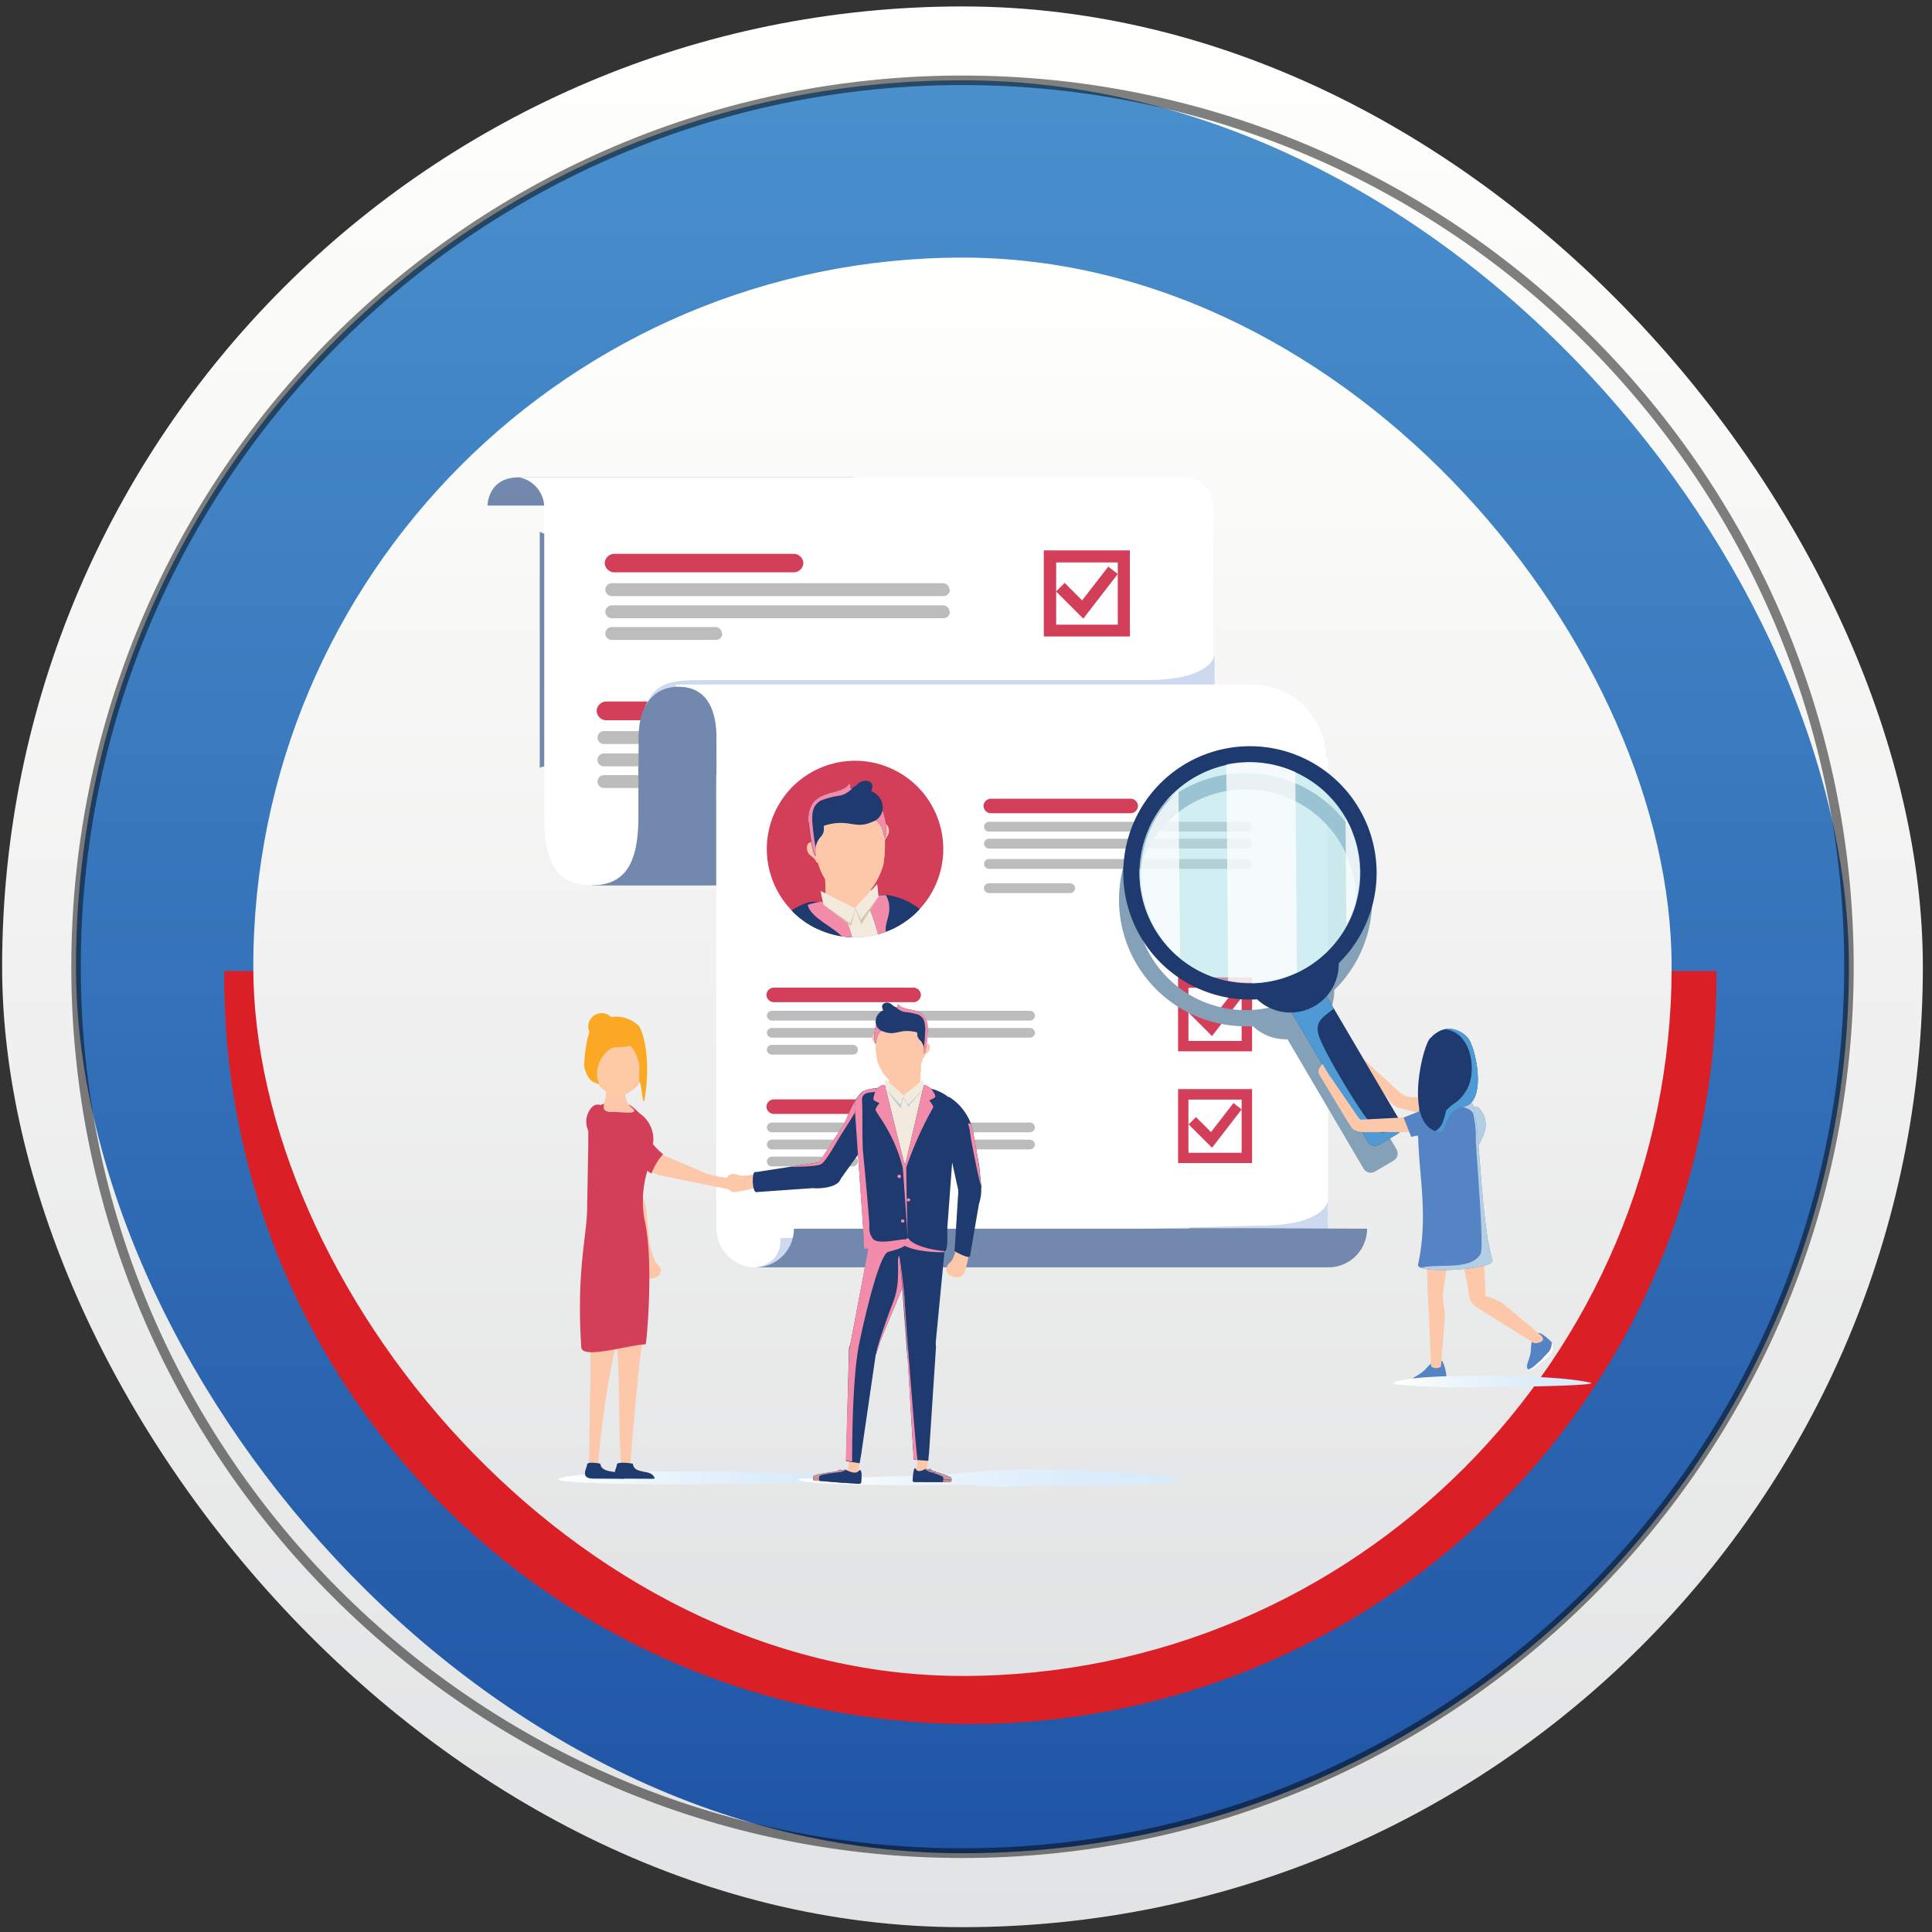 <svg xmlns="http://www.w3.org/2000/svg" xmlns:xlink="http://www.w3.org/1999/xlink" viewBox="0 0 300 300"><rect x="0" y="0" width="300" height="300" fill="#333333" stroke="none"/><defs><style>.cls-1{fill:none;}.cls-2{isolation:isolate;}.cls-3{fill:url(#linear-gradient);}.cls-4{fill:url(#linear-gradient-2);}.cls-5{fill:#db1f26;}.cls-6{opacity:0.5;}.cls-7{fill:#010101;}.cls-8{fill:url(#linear-gradient-3);}.cls-11,.cls-9{fill:#7289ad;}.cls-10,.cls-28{fill:#fff;}.cls-11,.cls-14,.cls-19,.cls-21,.cls-23,.cls-25,.cls-31,.cls-32,.cls-33,.cls-36,.cls-37,.cls-38{mix-blend-mode:multiply;}.cls-12{fill:#bcbcbc;}.cls-13{fill:#d33e59;}.cls-14{fill:#cdd9ef;}.cls-15{fill:#5484c3;}.cls-16{clip-path:url(#clip-path);}.cls-17{fill:#f2eadd;}.cls-18,.cls-19{fill:#fcc8a9;}.cls-20{fill:#1f3a6f;}.cls-21{fill:#f38cab;}.cls-22{fill:#d3c6ae;}.cls-24{fill:#84a1b7;}.cls-25,.cls-26{fill:#4f9ad4;}.cls-27{fill:#acdfe8;opacity:0.55;}.cls-28{opacity:0.77;}.cls-29{fill:#b5cee4;}.cls-30{fill:#e5a67c;}.cls-31{fill:#acc8e9;}.cls-32{fill:url(#linear-gradient-4);}.cls-33{fill:url(#linear-gradient-5);}.cls-34{fill:#fccaa4;}.cls-35{fill:#fba924;}.cls-36{fill:url(#linear-gradient-6);}.cls-37{fill:#c692a5;}.cls-38{fill:#db9680;}.cls-39{fill:#bac8e2;}</style><linearGradient id="linear-gradient" x1="-583.67" y1="1512.88" x2="-285.42" y2="1512.88" gradientTransform="translate(1662.33 584.66) rotate(90)" gradientUnits="userSpaceOnUse"><stop offset="0" stop-color="#fffffd"/><stop offset="1" stop-color="#e2e3e4"/></linearGradient><linearGradient id="linear-gradient-2" x1="-572.19" y1="1512.88" x2="-296.89" y2="1512.88" gradientTransform="translate(1662.33 584.66) rotate(90)" gradientUnits="userSpaceOnUse"><stop offset="0" stop-color="#4a90cd"/><stop offset="1" stop-color="#2055a6"/></linearGradient><linearGradient id="linear-gradient-3" x1="-544.67" y1="1512.88" x2="-324.43" y2="1512.88" gradientTransform="translate(1662.34 584.67) rotate(90)" xlink:href="#linear-gradient"/><clipPath id="clip-path"><circle class="cls-1" cx="132.78" cy="131.84" r="13.7" transform="translate(-19.61 23.26) rotate(-9.32)"/></clipPath><linearGradient id="linear-gradient-4" x1="216.43" y1="214.52" x2="247.08" y2="214.52" gradientUnits="userSpaceOnUse"><stop offset="0" stop-color="#fff"/><stop offset="0.35" stop-color="#eaf4fc"/><stop offset="0.7" stop-color="#dcedfa"/><stop offset="1" stop-color="#d7ebf9"/></linearGradient><linearGradient id="linear-gradient-5" x1="86.73" y1="229.44" x2="132.42" y2="229.44" xlink:href="#linear-gradient-4"/><linearGradient id="linear-gradient-6" x1="123.99" y1="229.53" x2="183.02" y2="229.53" xlink:href="#linear-gradient-4"/></defs><g class="cls-2"><g id="_01_HR" data-name="01_HR"><g id="Layer_5" data-name="Layer 5"><rect class="cls-3" x="0.33" y="1" width="298.25" height="298.25" rx="149.12"/><rect class="cls-4" x="11.8" y="12.47" width="275.3" height="275.3" rx="137.65"/><path class="cls-5" d="M34.83,150.78a115.85,115.85,0,1,0,231.69,0H34.83Z"/><g class="cls-6"><path class="cls-7" d="M149.46,288.51c-76.31,0-138.39-62.08-138.39-138.39S73.15,11.73,149.46,11.73,287.84,73.82,287.84,150.12,225.76,288.51,149.46,288.51Zm0-275.3C74,13.21,12.54,74.63,12.54,150.12S74,287,149.46,287s136.91-61.42,136.91-136.92S225,13.21,149.46,13.21Z"/></g><rect class="cls-8" x="39.33" y="40" width="220.24" height="220.24" rx="110.12"/></g><g id="Layer_30" data-name="Layer 30"><polygon class="cls-9" points="136.72 137.5 91.83 137.5 100.53 106.4 136.72 106.4 136.72 137.5"/><rect class="cls-10" x="111.22" y="117.69" width="94.99" height="73.41"/><path class="cls-9" d="M132.55,78.5H75.7s0-4.38,4.87-4.38h52Z"/><path class="cls-11" d="M83.81,82.57v36.64a7.35,7.35,0,0,1,2.22-.43V83.24A7.53,7.53,0,0,1,83.81,82.57Z"/><path class="cls-10" d="M188.42,78.83a4.77,4.77,0,0,0-5.64-4.71H80.57a4.78,4.78,0,0,1,3.94,4.71h0v24.32h0v22.21c0,.25,0,.49,0,.75s0,.49,0,.74v0h0c0,7.45,2.18,10.62,7.3,10.62s7.32-3.17,7.32-10.65h0v-9.16l89.23-1,0-13.56h0Z"/><path class="cls-12" d="M130.67,114.53a1,1,0,0,1-1,1H93.78a1,1,0,0,1-1-1h0a1,1,0,0,1,1-1h35.84a1,1,0,0,1,1,1Z"/><path class="cls-12" d="M130.67,118a1,1,0,0,1-1,1H93.78a1,1,0,0,1-1-1h0a1,1,0,0,1,1-1h35.84a1,1,0,0,1,1,1Z"/><path class="cls-12" d="M99.12,120.36H93.78a1,1,0,1,0,0,2h5.34Z"/><path class="cls-13" d="M116.13,110.39a1.51,1.51,0,0,1-1.56,1.45H94.21a1.51,1.51,0,0,1-1.56-1.45h0a1.51,1.51,0,0,1,1.56-1.46h20.36a1.51,1.51,0,0,1,1.56,1.46Z"/><path class="cls-14" d="M109.84,105.6c-6.33,0-8.83.11-10.52,6.81L113.41,114v3.87l75.19-.76V101.7s-.35,3.9-10.51,3.9Z"/><path class="cls-15" d="M130.33,121.54V108.17H143.7v13.37Zm11.49-1.88v-9.61h-9.61v9.61Z"/><path class="cls-15" d="M143.17,121H130.85V108.7h12.32Zm-11.49-.83h10.66V109.53H131.68Z"/><path class="cls-10" d="M167.93,117.69c0,6.3,20.6,11.4,26.89,11.4a11.4,11.4,0,0,0,0-22.79C188.53,106.3,167.93,111.4,167.93,117.69Z"/><path class="cls-10" d="M111.22,124.21h68.1l15.5-17.91h-90l2.94,3.18a12.18,12.18,0,0,1,3.5,8.21Z"/><path class="cls-9" d="M99.16,114.49c0,4.32,0,6,0,6,2.92,0,10.75,2.12,12.09-.24,0,0,0-4.38,0-5.78,0-4.32-1.55-7.83-5.87-7.83S99.16,110.17,99.16,114.49Z"/><path class="cls-13" d="M182.93,163.25V151.76h11.49v11.49Zm9.87-1.61v-8.26h-8.26v8.26Z"/><path class="cls-13" d="M194,162.8H183.38V152.21H194Zm-9.88-.71h9.16v-9.16h-9.16Z"/><polygon class="cls-13" points="184.57 157.25 185.71 156.11 188.04 158.44 191.53 153.93 192.8 154.92 188.2 160.88 184.57 157.25"/><polygon class="cls-13" points="188.15 160.2 185.2 157.25 185.71 156.74 188.09 159.12 191.61 154.56 192.17 155 188.15 160.2"/><path class="cls-13" d="M143,154.49a1.17,1.17,0,0,1-1.21,1.13H120.22a1.17,1.17,0,0,1-1.21-1.13h0a1.17,1.17,0,0,1,1.21-1.13h21.57a1.17,1.17,0,0,1,1.21,1.13Z"/><path class="cls-12" d="M160.71,157.72a.79.79,0,0,1-.82.75h-40a.78.78,0,0,1-.81-.75h0a.78.78,0,0,1,.81-.76h40a.79.79,0,0,1,.82.76Z"/><path class="cls-12" d="M160.71,160.38a.79.79,0,0,1-.82.75h-40a.78.78,0,0,1-.81-.75h0a.78.78,0,0,1,.81-.76h40a.79.79,0,0,1,.82.76Z"/><path class="cls-12" d="M133.22,163a.79.79,0,0,1-.82.76H119.89a.78.78,0,0,1-.81-.76h0a.78.78,0,0,1,.81-.76H132.4a.79.79,0,0,1,.82.76Z"/><path class="cls-13" d="M176.71,125.15a1.17,1.17,0,0,1-1.21,1.13H153.93a1.17,1.17,0,0,1-1.21-1.13h0a1.17,1.17,0,0,1,1.21-1.13H175.5a1.17,1.17,0,0,1,1.21,1.13Z"/><path class="cls-12" d="M194.42,128.37a.79.79,0,0,1-.81.76h-40a.78.78,0,0,1-.81-.76h0a.78.78,0,0,1,.81-.76h40a.79.79,0,0,1,.81.76Z"/><path class="cls-12" d="M194.42,131a.79.79,0,0,1-.81.76h-40a.78.78,0,0,1-.81-.76h0a.78.78,0,0,1,.81-.76h40a.79.79,0,0,1,.81.76Z"/><path class="cls-12" d="M194.42,134.15a.79.79,0,0,1-.81.76h-40a.78.78,0,0,1-.81-.76h0a.78.78,0,0,1,.81-.76h40a.79.79,0,0,1,.81.76Z"/><path class="cls-12" d="M166.93,137.92a.78.78,0,0,1-.81.76H153.6a.78.78,0,0,1-.81-.76h0a.78.78,0,0,1,.81-.76h12.52a.78.78,0,0,1,.81.76Z"/><path class="cls-13" d="M182.93,180.6V169.11h11.49V180.6ZM192.8,179v-8.26h-8.26V179Z"/><path class="cls-13" d="M194,180.15H183.38V169.56H194Zm-9.88-.71h9.16v-9.16h-9.16Z"/><polygon class="cls-13" points="184.57 174.6 185.71 173.46 188.04 175.79 191.53 171.28 192.8 172.27 188.2 178.22 184.57 174.6"/><polygon class="cls-13" points="188.15 177.55 185.2 174.6 185.71 174.09 188.09 176.47 191.61 171.91 192.17 172.35 188.15 177.55"/><path class="cls-13" d="M143,171.84a1.17,1.17,0,0,1-1.21,1.13H120.22a1.17,1.17,0,0,1-1.21-1.13h0a1.17,1.17,0,0,1,1.21-1.13h21.57a1.17,1.17,0,0,1,1.21,1.13Z"/><path class="cls-12" d="M160.71,175.07a.79.79,0,0,1-.82.75h-40a.78.78,0,0,1-.81-.75h0a.78.78,0,0,1,.81-.76h40a.79.79,0,0,1,.82.76Z"/><path class="cls-12" d="M160.71,177.73a.79.79,0,0,1-.82.75h-40a.78.78,0,0,1-.81-.75h0a.78.78,0,0,1,.81-.76h40a.79.79,0,0,1,.82.76Z"/><path class="cls-12" d="M133.22,180.36a.79.79,0,0,1-.82.76H119.89a.78.78,0,0,1-.81-.76h0a.78.78,0,0,1,.81-.76H132.4a.79.79,0,0,1,.82.76Z"/><path class="cls-13" d="M162.08,98.83V85.46h13.37V98.83ZM173.57,97V87.34H164V97Z"/><path class="cls-13" d="M174.93,98.3H162.61V86h12.32Zm-11.49-.83H174.1V86.81H163.44Z"/><polygon class="cls-13" points="163.99 91.84 165.32 90.51 168.03 93.23 172.09 87.99 173.57 89.13 168.21 96.06 163.99 91.84"/><polygon class="cls-13" points="168.16 95.27 164.73 91.84 165.32 91.25 168.08 94.02 172.18 88.72 172.84 89.23 168.16 95.27"/><path class="cls-13" d="M124.75,87.42a1.51,1.51,0,0,1-1.56,1.45H95.46a1.51,1.51,0,0,1-1.56-1.45h0A1.51,1.51,0,0,1,95.46,86h27.73a1.51,1.51,0,0,1,1.56,1.45Z"/><path class="cls-12" d="M147.5,91.56a1,1,0,0,1-1,1H95a1,1,0,0,1-1-1h0a1,1,0,0,1,1-1h51.43a1,1,0,0,1,1,1Z"/><path class="cls-12" d="M147.5,95a1,1,0,0,1-1,1H95a1,1,0,0,1-1-1h0a1,1,0,0,1,1-1h51.43a1,1,0,0,1,1,1Z"/><path class="cls-12" d="M112.17,98.37a1,1,0,0,1-1,1H95a1,1,0,0,1-1-1h0a1,1,0,0,1,1-1h16.09a1,1,0,0,1,1,1Z"/><path class="cls-10" d="M123.27,190.79h0a6,6,0,1,0-6,6A6,6,0,0,0,123.27,190.79Z"/><path class="cls-14" d="M206.21,194.67v-8.26s-.35,3.9-10.51,3.9l-74.53,1.95s.57,3.87-3.94,4.57Z"/><path class="cls-9" d="M196.75,190.72H184.68s0,0,0,.07h-61.4a6,6,0,0,1-6,6h89a6,6,0,0,0,6-6S196.75,190.74,196.75,190.72Z"/><circle class="cls-13" cx="132.78" cy="131.84" r="13.7" transform="translate(-40.52 202.42) rotate(-66.96)"/><g class="cls-16"><polygon class="cls-17" points="134.06 157.25 141.41 157.25 138.35 149.24 137.52 138.95 128.25 139.52 128.69 149.66 134.06 157.25"/><path class="cls-18" d="M128.19,139.71c.11,1.2,1.63,1.71,3.62,1.52l.16.33c2-.18,3.51-1.3,3.41-2.5L134.3,130c-.1-1.2-1.47-2.06-3.46-1.88h0c-2,.18-2.86,1.25-2.76,2.46Z"/><path class="cls-19" d="M134.89,136.22l-6.76-.86,0,1.82a16.45,16.45,0,0,0,4.72,2.43c.71.07,2.33-.94,2.32-1.34Z"/><path class="cls-18" d="M136,128.38l.75-.39c.63-.31,1.16,0,1.27.76.18,1.25-.86,1.39-.78,2.37l-1.61-.14Z"/><path class="cls-18" d="M127.14,130.92l-.83-.16c-.69-.12-1.11.36-1,1.09.18,1.25,1.16,1,1.48,2.12l1.44-.66Z"/><path class="cls-18" d="M137.17,134.24c-.47,1.76-1.82,4.29-3,4.61-1.35.35-5.52-1.42-6.2-2.57-1.89-3.17-3.46-11.91,3-12.51,1.72-.16,4.62-1.3,5.72,1.83A20.73,20.73,0,0,1,137.17,134.24Z"/><path class="cls-19" d="M137.17,134.24a20.73,20.73,0,0,0-.48-8.64c-1.1-3.13-4-2-5.72-1.83a5.67,5.67,0,0,0-2.86,1l.19.1a12.36,12.36,0,0,1,2.95,2.73c.07.08.29-.27.33-.18a7.24,7.24,0,0,0,2,.75c.6,0,2.85-.74,3.15.23a10.18,10.18,0,0,1,.33,5.34c-.94,3.92-2.87,5.13-2.87,5.13C135.35,138.53,136.7,136,137.17,134.24Z"/><path class="cls-20" d="M131.8,121.8c.45-.58-.15,2.49,1.14,1.5.58-.44,2-.12,2.87,1.24l-5.94,1.84c-.38,0-.76,0-1.14.08a2,2,0,0,0-1.69,1.86c-.51-.24-1-.47-1.54-.75C125.47,122.19,130.29,123.8,131.8,121.8Z"/><path class="cls-20" d="M135.41,121.78c.24.67-.3,1.6-1.21,2.09a2.48,2.48,0,0,1-2.81-1c-.24-.66.85-.13,1.74-1.08C133.87,121,135.16,121.12,135.41,121.78Z"/><path class="cls-20" d="M135.5,127.34c1.46-.17,1.84,2.79,1.84,2.79.4-.08.38-2.29-.19-4C136.79,125,134.44,127.46,135.5,127.34Z"/><path class="cls-21" d="M135.5,127.34c1.46-.17,1.84,2.79,1.84,2.79.4-.08.38-2.29-.19-4C136.79,125,134.44,127.46,135.5,127.34Z"/><path class="cls-20" d="M137,124.81a2.32,2.32,0,0,1-1.55,2.8c-2.77,1.27-3.54-.6-7.42.58-.33.1.31.9-.71,1.89a3.34,3.34,0,0,0-.62,2.85c-.57,0-1-4.16-1.1-4.59-.47-2.1,1.7-4.59,4.85-5.57S136.57,122.71,137,124.81Z"/><path class="cls-21" d="M126.67,131.72a43.19,43.19,0,0,1-.55-4.29c0-1.36.07-2.31,1.29-3.1a12.73,12.73,0,0,1,3.07-.8,3.57,3.57,0,0,0,1.92-1.21,3.68,3.68,0,0,1-.37.11c0-.47,0-.87-.23-.63-1.51,2-6.33.39-6.3,5.77l.08,0a2.55,2.55,0,0,0,.06.73c.09.43.53,4.63,1.1,4.59A9.48,9.48,0,0,1,126.67,131.72Z"/><path class="cls-17" d="M134.87,157.25l-7-13a8.88,8.88,0,0,1,.82-4.06c-6.31,1.7-4.94,3.56-5.73,6.43l2.32,10.6Z"/><path class="cls-22" d="M128.32,141.1a8,8,0,0,0-.49,3.18l.68,1.26Z"/><path class="cls-22" d="M139.11,140.06l3.07,2.08A7.22,7.22,0,0,0,139.11,140.06Z"/><path class="cls-22" d="M139.11,140.06c-.94-.64-1.62-1.11-1.59-1.11h-.09l-3,.18c.16.13.33.27.51.4A8.34,8.34,0,0,1,139.11,140.06Z"/><path class="cls-22" d="M134.6,152.51a.42.42,0,1,0,.4-.4A.4.4,0,0,0,134.6,152.51Z"/><path class="cls-22" d="M133.3,146.58a.42.42,0,0,0,.83,0,.42.42,0,0,0-.83,0Z"/><polygon class="cls-22" points="141.63 150.2 139.94 152.47 137.58 150.92 136.96 147.37 141 146.66 141.63 150.2"/><polygon class="cls-17" points="141.41 150.16 139.89 152.2 137.77 150.8 137.21 147.6 140.84 146.96 141.41 150.16"/><path class="cls-20" d="M144.35,144.09l-.18-.84a4.08,4.08,0,0,0-1.25-2,10.48,10.48,0,0,0-5.49-2.32c-1.78.12-2.47,0-2.41,1l.06,1.29c1.61,3.84,2.7,10,3.42,16h5.84c-.13-3.09-.24-5.28-.24-5.28C144,148.7,144.62,146.12,144.35,144.09Z"/><path class="cls-21" d="M135.08,141.27c1.61,3.84,2.7,10,3.42,16h1.84c.07-1.15.11-2.5.07-4.38-.08-4.31-.87-4.39-2.75-8-.69-1.32,1.36-3.31-.1-5.9l-.13,0c-1.78.12-2.47,0-2.41,1Z"/><polygon class="cls-22" points="136.4 139.24 133.75 143.53 132.81 141.07 136.25 137.64 136.4 139.24"/><polygon class="cls-17" points="136.4 139.24 133.68 142.82 132.8 140.94 136.21 137.26 136.4 139.24"/><path class="cls-20" d="M133.86,157.25a52.55,52.55,0,0,0-.56-6.76c-1.26-7.4-2.09-8.9-4.88-10.44.71-.1-3.63-.56-7.91,3.52-.18,3.28,2,10,3.28,13.68Z"/><path class="cls-20" d="M127.07,140.14c-2.35-1.07-8.47,4.47-8.47,4.47v6.72c1.72,3.11,3.27-.47,3.8,1.73,1.42.49-.86-7.56.39-6.76,2.58,1.66,1.25-1.14,3.34,1.12C126,145.68,128.18,141.65,127.07,140.14Z"/><path class="cls-21" d="M131,145.76c.84,1.2-.58,2.93.09,6.68.15.82.63,2.4,1.16,4.81h1.62a52.55,52.55,0,0,0-.56-6.76c-1.26-7.4-2.09-8.9-4.88-10.44.42-.06-.93-.24-3,.46C125.85,142.59,129.85,144.1,131,145.76Z"/><polygon class="cls-22" points="127.9 140.51 132.15 143.8 132.78 141.21 127.49 138.74 127.9 140.51"/><polygon class="cls-17" points="127.9 140.51 132.06 143.39 132.82 141.08 127.41 138.33 127.9 140.51"/></g><path class="cls-15" d="M224.6,213.9c0,.93-1.26,1.3-2.25,1.26s-3.3.21-3.29-.5c0-.93,1.28-.82,2.58-2.38.45-.53,1.69-1.45,2.36-.86A6.26,6.26,0,0,1,224.6,213.9Z"/><path class="cls-10" d="M220.34,214.84l.57,0a5.54,5.54,0,0,0,1,0c.46-.09,1.1-.12,1.56-.21s.76-.46,1.12-.81c0,.06,0,.12,0,.15,0,.93-1.26,1.3-2.25,1.26s-3.3.21-3.29-.5v0A2.75,2.75,0,0,0,220.34,214.84Z"/><g class="cls-23"><path class="cls-24" d="M216.84,178.44l-11.53-19.61.07-.09a7.41,7.41,0,0,0,1.8-5,19.66,19.66,0,1,0-13.85,5.62c.42,0,.83,0,1.24,0l.24.22a7.44,7.44,0,0,0,5.11,1.8l11.81,20.08a1.3,1.3,0,0,0,1.77.46l2.89-1.7A1.29,1.29,0,0,0,216.84,178.44Zm-40.55-38.81a17.14,17.14,0,1,1,17.06,17.22A17.14,17.14,0,0,1,176.29,139.63Z"/></g><path class="cls-18" d="M217.13,172s6.2,1.71,8.35,1.66a1.81,1.81,0,0,0,2-1.72c.11-.81-.56-1-1.57-1.2l-7-.39-.64-.13a5.5,5.5,0,0,1-.76-.44l-4.76-4.37c-.66-.81-2.31-1.95-2.35-1.74a12.64,12.64,0,0,0,1.31,2.05l4.29,5.51A2.89,2.89,0,0,0,217.13,172Z"/><path class="cls-20" d="M217.51,174.27l-13.59-23.1a3.3,3.3,0,0,1-.22.3,4.71,4.71,0,0,1-3.12,1.74,4.92,4.92,0,0,1-1.89.78l13.7,23.29a1.3,1.3,0,0,0,1.77.46l2.89-1.7A1.31,1.31,0,0,0,217.51,174.27Z"/><path class="cls-25" d="M211.83,173.14c-2-2.78-6.4-10.17-7.06-12.39s.73-2.8,2.34-4.14l-3.19-5.44a3.3,3.3,0,0,1-.22.3,4.71,4.71,0,0,1-3.12,1.74,4.92,4.92,0,0,1-1.89.78l13.7,23.29a1.3,1.3,0,0,0,1.77.46l2.89-1.7a1.27,1.27,0,0,0,.58-.77C213.71,176.29,214,176.19,211.83,173.14Z"/><path class="cls-26" d="M207.42,147.24a5.5,5.5,0,0,1-2.07,2.93c-3.42,2.39-7.24,4.17-11.43,3.39a7.34,7.34,0,0,0,1.52,1.79,7.5,7.5,0,0,0,12-8.11Z"/><path class="cls-20" d="M207.45,147.29a5.46,5.46,0,0,1-2.07,2.93c-3.42,2.39-7.24,4.17-11.43,3.4a7.73,7.73,0,0,0,1.52,1.78,7.5,7.5,0,0,0,12-8.11Z"/><path class="cls-20" d="M213.76,135.64A19.67,19.67,0,1,0,194,155.21,19.67,19.67,0,0,0,213.76,135.64ZM194,152.69a17.14,17.14,0,1,1,17.22-17.06A17.15,17.15,0,0,1,194,152.69Z"/><circle class="cls-27" cx="194.09" cy="135.55" r="17.14" transform="translate(-26.22 48.89) rotate(-13.46)"/><path class="cls-28" d="M209.07,143.65a17.14,17.14,0,0,0-.14-16.62Q209,135.34,209.07,143.65Z"/><path class="cls-28" d="M201.13,119.88a17.16,17.16,0,0,0-10.72-1.16c.13,11.18.2,22.37.28,33.56a17.22,17.22,0,0,0,10.68-1.34C201.34,140.59,201.22,130.24,201.13,119.88Z"/><path class="cls-28" d="M183,122.81q-.47.41-.9.84a17.15,17.15,0,0,0,.16,24.24c.31.3.63.58,1,.86Q183.11,135.77,183,122.81Z"/><path class="cls-15" d="M225.11,176.64l2.23-3c.65-.89,1.4-2.24,2.22-1.67a3.71,3.71,0,0,1,.92,3.91,9.78,9.78,0,0,1-1,2.13A35.55,35.55,0,0,1,225.11,176.64Z"/><g class="cls-23"><path class="cls-29" d="M225.11,176.64l2.23-3c.65-.89,1.4-2.24,2.22-1.67a3.71,3.71,0,0,1,.92,3.91,9.78,9.78,0,0,1-1,2.13A35.55,35.55,0,0,1,225.11,176.64Z"/></g><path class="cls-18" d="M211.57,173.85c-.93,0-1.75.31-1.6.94l-.23,0c.15.63,1.06,1,2,1h7.18c.93,0,1.57-.51,1.42-1.14h0a2,2,0,0,0-1.95-1.15Z"/><path class="cls-15" d="M221.4,173.27l.86,1.44c1.78,1,.22,1.67.17,1.65-.72-.35-3.24.12-3.3.17l-1.19-3,2.34-.92,1.33-.79C222.22,171.56,220.88,172.5,221.4,173.27Z"/><path class="cls-18" d="M210.43,174.42a1.45,1.45,0,0,1,1-.24,9.43,9.43,0,0,0-.61-.81l-3.77-5.5a20.4,20.4,0,0,1-1.65-2.64s-1,.79-.55,1.63l4.34,7.19a9.74,9.74,0,0,0,.69,1A1.67,1.67,0,0,1,210.43,174.42Z"/><path class="cls-18" d="M224.05,200.93c0,1-.3,1.87-1.05,1.85l.17-.05c-.75,0-1.37-.87-1.4-1.92a136.54,136.54,0,0,1-.06-14.61l5.29.14c.75,0-1.46,2.81-1.43,3.85Z"/><path class="cls-15" d="M241.05,208.52c.59.72-.14,1.8-.92,2.41s-2.41,2.26-2.86,1.71c-.58-.71.47-1.44.47-3.48,0-.69.37-2.19,1.27-2.17C239.49,207,240.85,208.27,241.05,208.52Z"/><path class="cls-10" d="M238.37,212l.43-.39a4.78,4.78,0,0,0,.74-.68c.3-.36.77-.79,1.06-1.16a2.19,2.19,0,0,0,.34-1.34l.11.12c.59.72-.14,1.8-.92,2.41s-2.41,2.26-2.86,1.71v0A2.67,2.67,0,0,0,238.37,212Z"/><path class="cls-18" d="M222.51,212.33a1.87,1.87,0,0,0,.46.09,1,1,0,0,0,.79-.26l.63-8-.41-3c.06-1,.25-2-.49-2.17l-.34-.06c-.75-.12-1.39.63-1.44,1.67l.78,10.77A3.21,3.21,0,0,0,222.51,212.33Z"/><path class="cls-18" d="M228.05,200.45c.08,1,.24,1.89,1,1.84l.33,0a1.64,1.64,0,0,0,1.27-1.92l-.56-10.78c-.08-1-.1-4.29-.85-4.25l-2.69,1.08c-.74,0-3.16,3.92-.38,4Z"/><path class="cls-18" d="M238.25,208.52a2.5,2.5,0,0,0,.82-.1c.23-.08.63-.3.5-.62a2.42,2.42,0,0,0-.18-.36l-6.26-5.24a36.93,36.93,0,0,0-4.56-1.7l-.23.25c-.51.55.06,1.46.87,2.11l9,5.63Z"/><path class="cls-19" d="M239.44,207.54c-.84,1.92-10.27-5.45-10.41-6-.61-2.61-1.07-4.23,1.45-4.26l-.4-7.66c-.08-1-.1-4.29-.85-4.25l-2.69,1.08c-.74,0-3.16,3.92-.38,4l1.89,10.07c0,.28,0,.55.1.8a2.46,2.46,0,0,0,1.06,1.61l9,5.63,0,0a2.5,2.5,0,0,0,.82-.1c.23-.08.63-.3.5-.62A2.1,2.1,0,0,0,239.44,207.54Z"/><g class="cls-23"><path class="cls-18" d="M222.27,212.23a1.74,1.74,0,0,0,.7.19.48.48,0,0,0,.12,0,.84.84,0,0,0-.05-.52c-.43-1.09-.6-5.62-.64-12,0-1.66.33-2.47,1.83-2.54,2.2-.11,5-9.67,5.71-10.08-.1-1.13-.27-2-.71-2l-2.52,1-5-.13c-.26,8.65-.06,12.86,0,14.16a2.4,2.4,0,0,0,0,.28l.49,10.8A2,2,0,0,0,222.27,212.23Z"/></g><path class="cls-15" d="M220.19,196.39c-.32,1.51,12,.74,11.55-.7-1.82-6.32-1.9-19.73-2.91-23.89-.19-.78-1.35-1-2.65-1.57a4.72,4.72,0,0,0-2.94.1c-1.7.57-2.75.49-2.9,2C219.58,180.12,222.16,187.28,220.19,196.39Z"/><g class="cls-23"><path class="cls-29" d="M231.74,195.69c-1.82-6.32-1.9-19.73-2.91-23.89-.19-.78-1.35-1-2.65-1.57a3.88,3.88,0,0,0-2.11-.1v.31c1,.09,1.21,1.19,2.42,1.31.35,0,1.94.41,2.26,1.14a16.31,16.31,0,0,1,.41,4.21c.43,6.76,1.25,16.77.74,17.62-1.56,2.61-6.38,1.41-9.25,2.14C222.83,197.69,232.11,196.94,231.74,195.69Z"/></g><path class="cls-18" d="M226.21,171.21c0,.49-.54.93-1.3,1h0c-.75.07-1.4-.28-1.44-.77l-.31-3.67c0-.49.54-.93,1.29-1h0c.76-.06,1.41.29,1.45.78Z"/><path class="cls-30" d="M226.13,170.38l-.23-2.84c0-.49-.69-.84-1.45-.78s-1.34.51-1.29,1l.32,3.82A2.64,2.64,0,0,0,226.13,170.38Z"/><path class="cls-20" d="M223.19,175.72c-5.37-1.2-2.14-14.09-1-14.6.59-.66,2.8-2.66,5.59-.12,1.35,1.24,3.24,10.08-.44,10.81C223.92,172.48,225.08,176.14,223.19,175.72Z"/><g class="cls-23"><path class="cls-26" d="M227.8,161a3.76,3.76,0,0,0-3.54-1.16c3,.14,4.59,3.59,4.22,7a6.18,6.18,0,0,1-2.51,4.41,6.76,6.76,0,0,0-1.43,1.21,8.15,8.15,0,0,1-.45,1.61,2.61,2.61,0,0,1-1.23,1.58l.33.1c1.89.42.73-3.24,4.17-3.91C231,171.08,229.15,162.24,227.8,161Z"/></g><path class="cls-31" d="M75.2,78.33a5.55,5.55,0,0,0-.72,0C73.59,78.28,73.94,78.3,75.2,78.33Z"/><path class="cls-32" d="M217.08,215a122,122,0,0,0,13.51.4c6.6-.07,18.71-.27,16.13-.76-3.06-.6-7.73-1-18.06-1S214.84,214.71,217.08,215Z"/><path class="cls-33" d="M87.7,230c3.71.35,10.94.55,20.15.47,9.82-.08,27.88-.32,24-.9-4.57-.68-11.53-1.1-26.92-1.1S84.36,229.66,87.7,230Z"/><path class="cls-18" d="M92.84,227.9s-1.38,1.1-1.38.44c.05-6,.32-14.9.22-19.15,0-1.15-.32-18.64,3.35-19.1,3.34-.43,2,0,2.92,2,.78,1.68-1.86,16.13-2.47,17.53-.2.47-.61,2.87-.71,3.37A140.24,140.24,0,0,0,92.84,227.9Z"/><path class="cls-18" d="M97.81,227.88s-1.28.4-1.34-.25c-.48-6-.19-14.27-.66-18.5-.13-1.14-4.36-18.39-.75-19.17,3.29-.72,3.69-.36,4.79,1.57.93,1.6.26,16.16-.22,17.61-.16.49-.36,2.92-.42,3.43C98.45,219.74,97.81,227.88,97.81,227.88Z"/><path class="cls-19" d="M91.6,219l.65-.65c.6-.56,1.22-1.1,1.85-1.62.2-1.21.42-2.48.67-3.76.1-.5.51-2.9.71-3.37.61-1.4,3.25-15.85,2.47-17.53-.94-2,.42-2.41-2.92-2-3.67.46-3.38,17.95-3.35,19.1C91.74,211.65,91.67,215.24,91.6,219Z"/><path class="cls-19" d="M96.07,213.61l.28-.2c1-.7,2-1.38,3-2.1a17.83,17.83,0,0,1,.3-2.17c.48-1.45,1.15-16,.22-17.61-1.1-1.93-1.5-2.29-4.79-1.57-3.61.78.62,18,.75,19.17S96,211.91,96.07,213.61Z"/><path class="cls-18" d="M100.92,193.67c.07.27.08,2.14.08,2.14-1,.06-1.11-.29-1.11-.29l-2.64-8c-.28-1.25.34-2.31,1.39-2.37h0c1.06-.06,1.41,1.15,1.7,2.4Z"/><path class="cls-18" d="M102,196.2c1.9,1.71-1,3.09-2,1.84-.38-.46-.84-4.74-.84-4.74l1.71-.18S101.41,195.66,102,196.2Z"/><path class="cls-13" d="M100.07,189.34a16.35,16.35,0,0,1,.37-7.25c.6-2.83,1-4.78,1-4.78a4.87,4.87,0,0,0-2-4.34c-.83-.68-1.66-1.88-3.48-1.88-4.86,0-4.61,3.17-4.61,6.56,0,0-.15,8.09-.18,10.1-.06,4.29-1.68,9.58-.91,21.45.12,1.93,7.21-.34,10-.46C100.38,208.72,101.6,195.83,100.07,189.34Z"/><path class="cls-18" d="M111.76,184.41c.29.1-.59-.31-.59-.31.09-1.14,0-1.26,0-1.26l-8.78-3.73c-1.34-.44-2.49.11-2.59,1.25h0c-.1,1.14,1.18,1.65,2.52,2.1Z"/><path class="cls-13" d="M91.63,172.29a3.25,3.25,0,0,0,.43,4.25l9.11,5.69a9.12,9.12,0,0,1,1.8-3,10.45,10.45,0,0,1-1.6-1.59l-6.46-5C93.75,171.67,92.55,170.87,91.63,172.29Z"/><path class="cls-20" d="M91.16,227.42c0,.54-1.21,2.18,1,2.18,5.45,0,5,.17,4.74-.32-.66-1.17-3.46-.28-3.69-2C93.22,227.26,91.16,226.87,91.16,227.42Z"/><path class="cls-20" d="M95.79,227.42c0,.54-1.21,2.18,1,2.18,5.46,0,5,.17,4.74-.32-.66-1.17-3-.28-3.28-2C98.25,227.26,95.79,226.87,95.79,227.42Z"/><path class="cls-18" d="M93.88,171.14c-.28.9-.22,1.53,1.11,1.51s4.63.56,3.11-.64c-2.18-1.72,0-5.84-2.92-5.81C92.63,166.24,94.89,168,93.88,171.14Z"/><path class="cls-19" d="M94.68,172.66a4.79,4.79,0,0,1,.52,0c-1.44-.62-.13-3.28,1-4.13.21-.21.24.82.48.65-.18-1.46.39-3-1.49-3-2.55,0-.35,1.44-1.3,4.94C93.55,172.39,93.92,172.51,94.68,172.66Z"/><path class="cls-34" d="M92.37,163.82a13.21,13.21,0,0,0,.6,4.57c.35,1,2.83,1.9,3,1.9.91,0,3.14-1.44,3.29-2.18a18,18,0,0,0,.34-5.24c-.22-2.69-2.16-4.63-4.34-4.35S92.44,160.79,92.37,163.82Z"/><g class="cls-23"><path class="cls-18" d="M99.55,162.87c-.22-2.69-2.16-4.63-4.34-4.35a2.63,2.63,0,0,0-1.87,1.06,4.93,4.93,0,0,1,1.11.35A11.39,11.39,0,0,1,97,161.74a.61.61,0,0,1,.22.68s.44,0,.47,0A6.14,6.14,0,0,1,98.86,168a4.69,4.69,0,0,1-1.15,1.44,5.27,5.27,0,0,1-1.79.85c.91,0,3.14-1.44,3.29-2.18A18,18,0,0,0,99.55,162.87Z"/></g><path class="cls-35" d="M91.35,159.32a2.07,2.07,0,1,0,2.12-2A2.07,2.07,0,0,0,91.35,159.32Z"/><path class="cls-35" d="M99.29,165.62c0,.32-.05,2-.05,2.32.34-.24.46,3.32.79,3.07,1.23-6.74-.34-11.7-1.08-11.92a5,5,0,0,0-6.9.33c-.78.7-1.2,3.37-1.36,6.11.59,2.43,1.49,2.54,2.4,2.82-1.31-2.61,1-5.6,2.43-5.74a8.94,8.94,0,0,0,2.37-.23A5.7,5.7,0,0,1,99.29,165.62Z"/><path class="cls-36" d="M124.39,229.63c-1.38.07-.57,1.28,25.08.93,1.76,0,4.75.35,6.73.26,13.68-.56,26.82.13,26.82-1s-23.9-2.38-33.83-1.06C145.15,229.29,127.68,229.45,124.39,229.63Z"/><path class="cls-20" d="M131.93,209.3c-.07,1.47.89.48,1.92.76l.68,1.86c1,.29,1.77-2.36,2.17-3.7l5.58-13.45c.39-1.34.11-3.77-.93-4.06l-2,.87c-1-.29-3.91.09-4.31,1.42Z"/><polygon class="cls-18" points="131.62 228.73 133.18 228.94 133.56 226.52 132 226.31 131.62 228.73"/><path class="cls-19" d="M133.56,226.52l-.13.84a.72.72,0,0,0-.29-.06c-.42,0-.78,0-1,.43a1.28,1.28,0,0,0,0,.75c0,.11,0,.22.06.33l-.65-.08.38-2.42Z"/><path class="cls-20" d="M126.29,229.52s0-.1,0-.29,1.94-.55,3.13-.68a2.35,2.35,0,0,0,.87-.28c.16-.13.06-.13.17-.07.31.15.59,0,.85,0l-.22,2-4.54-.36c-.32,0-.31-.15-.29-.31A.14.14,0,0,1,126.29,229.52Z"/><path class="cls-37" d="M126.29,229.52s0-.1,0-.29,1.94-.55,3.13-.68a2.35,2.35,0,0,0,.87-.28c.16-.13.06-.13.17-.07.31.15.53,0,.85,0l-.22,2-4.54-.36c-.32,0-.31-.15-.29-.31A.14.14,0,0,1,126.29,229.52Z"/><path class="cls-20" d="M131.14,229.89l0,.37-4.54-.36c-.32,0-.31-.15-.29-.31a.14.14,0,0,1,0-.06Z"/><path class="cls-38" d="M131.14,229.9l0,.36-4.54-.36c-.32,0-.31-.15-.29-.31s0,0,0-.05Z"/><path class="cls-20" d="M127.18,229.65c0,.17,0,.3.29.32.76.06,5.69.47,5.93.44s.33-.11.35-.27h0a.32.32,0,0,0-.29-.32l-5.94-.44a.31.31,0,0,0-.34.27Z"/><path class="cls-20" d="M133.76,230a61.6,61.6,0,0,1-6.49-.41c-.11,0-.09,0-.06-.31s1.94-.55,3.13-.68a2.41,2.41,0,0,0,.87-.28c.16-.13.06-.13.16-.08,1.95,1,1.9-.09,2.22.05S133.75,229.84,133.76,230Z"/><path class="cls-20" d="M131,229a.08.08,0,0,0,.07,0h0s.06,0,.05-.06l-.2-.51s0,0-.08,0h0s-.05,0,0,.06Z"/><path class="cls-20" d="M130.53,229s0,0,.07,0h0s.05,0,.05,0l-.11-.42s0,0-.07,0h0s-.06,0-.05,0Z"/><path class="cls-20" d="M130.13,228.85a.08.08,0,0,0,.07,0h0l.06,0-.06-.26s0,0-.07,0h0s-.06,0,0,0Z"/><path class="cls-20" d="M134,207.45h.49c1.09,0,1.67.7,1.59,2.23l-2.36,16.18-.24,1.35-2.1-.32.44-17A2.32,2.32,0,0,1,134,207.45Z"/><path class="cls-20" d="M140.88,210.43c-.06,1.4.88,0,2,.08l.52,0c1.15.05,1.88-1.06,1.94-2.46l1.37-14.26c.06-1.4,0-3.91-1.17-4l-1.85,1.29c-1.14-.06-4,.94-4.09,2.34Z"/><polygon class="cls-18" points="142.35 228.5 143.92 228.59 144.09 226.16 142.52 226.06 142.35 228.5"/><path class="cls-19" d="M144.09,226.16,144,227a.57.57,0,0,0-.29,0c-.42,0-.78.08-.93.5a1.35,1.35,0,0,0,.1.74,2,2,0,0,1,.09.33l-.65,0,.17-2.44Z"/><path class="cls-20" d="M147.74,229.81s0-.1,0-.29-1.55-.71-2.53-1a1.73,1.73,0,0,1-.69-.35c-.11-.15,0-.13-.13-.09-.28.13-.49,0-.72,0l-.11,2,3.86,0c.28,0,.28-.12.29-.28A.16.16,0,0,0,147.74,229.81Z"/><path class="cls-37" d="M147.74,229.81s0-.1,0-.29-1.55-.71-2.53-1a1.73,1.73,0,0,1-.69-.35c-.11-.15,0-.13-.13-.09-.28.13-.45,0-.72,0l-.11,2,3.86,0c.28,0,.28-.12.29-.28A.16.16,0,0,0,147.74,229.81Z"/><path class="cls-20" d="M143.61,229.74l0,.38,3.86,0c.28,0,.28-.12.29-.28a.16.16,0,0,0,0-.07Z"/><path class="cls-38" d="M143.61,229.76l0,.36,3.86,0c.28,0,.28-.12.29-.28v0Z"/><path class="cls-20" d="M146.46,229.85c0,.17,0,.3-.25.29-.55,0-4.12,0-4.29,0a.29.29,0,0,1-.21-.3h0a.29.29,0,0,1,.25-.29l4.29.06c.13,0,.22.13.21.29Z"/><path class="cls-20" d="M141.72,229.67a31.49,31.49,0,0,0,4.68.13c.08,0,.07,0,.09-.31s-1.32-.7-2.15-.93a1.47,1.47,0,0,1-.59-.35c-.09-.14,0-.13-.1-.09-1.52.81-1.35-.25-1.59-.13S141.74,229.49,141.72,229.67Z"/><path class="cls-20" d="M143.82,228.87s0,0,0,0h0a0,0,0,0,1,0-.06l.21-.49s0,0,.05,0h0a0,0,0,0,1,0,.06Z"/><path class="cls-20" d="M144.29,228.94s0,0-.06,0h0a.05.05,0,0,1,0,0l.14-.4s0,0,0,0h0a.05.05,0,0,1,0,0Z"/><path class="cls-20" d="M144.68,229h-.05s0,0,0,0l.07-.25s0,0,.05,0h0s0,0,0,0Z"/><path class="cls-20" d="M144,228.38s0,0,0,0h0a.06.06,0,0,1,.05-.06l.64-.08s.05,0,0,0h0a.05.05,0,0,1-.05.05Z"/><path class="cls-20" d="M144.38,228.56s0,0,0,0h0s0-.05,0-.05l.55-.09s0,0,0,0h0a.07.07,0,0,1,0,0Z"/><path class="cls-20" d="M144.71,228.75s0,0,0,0h0s0-.05,0-.05l.53-.17a.05.05,0,0,1,.05,0h0a.05.05,0,0,1,0,.06Z"/><path class="cls-20" d="M142.93,207.11l.52-.05c1.15-.1,1.83.58,1.89,2.12l-1.07,16.3-.13,1.36-2.26-.17-1-17A2.34,2.34,0,0,1,142.93,207.11Z"/><path class="cls-21" d="M139.63,195c.11.05.79,5.75.83,6.78.06,1.68,1.65,22.23,2,24.9l-.56-.05-1-16.24a3.69,3.69,0,0,1,0-.75l-.74-9.63Z"/><path class="cls-21" d="M139.63,195l.48,5-3.41,8.23c-.16.55-.38,1.31-.65,2,0-.66,1.28-4.53,2.71-8.27C140,198.73,139.09,195.39,139.63,195Z"/><path class="cls-21" d="M131.85,209.87a4.89,4.89,0,0,1,.08-.57h0L135,193c.4-1.33,3.28-1.71,4.31-1.42l2-.87a1.35,1.35,0,0,1,.79.88,4.73,4.73,0,0,1,1.58-.32l.52,0c.79,0,2,1.82,2.48,2.72l-.08.45s-3.83.13-6.15-1c0,0-.11.33-2.51.94-1.62.41-4.39,13.47-4.62,14.76-.89,4.94-1,13.45-1,17.77l-1-.08Z"/><polygon class="cls-17" points="137.42 169.16 137.01 175.69 140.41 181.22 143.41 175.69 143.41 168.96 137.42 169.16"/><path class="cls-18" d="M147.62,195.93c-2,1.73.9,3.2,2,1.93.4-.47,1.07-4.24,1.07-4.24l-1.94-.74S148.23,195.39,147.62,195.93Z"/><path class="cls-18" d="M113,182.87c2.22-.52,2.6,1.9,1.09,2a31.85,31.85,0,0,1-4.21-1.07l0-1.54A11.55,11.55,0,0,0,113,182.87Z"/><path class="cls-18" d="M114.7,182.48c-2.39-1-2.51,2.19-.91,2.61.6.16,4.29-.84,4.29-.84l-.15-2.08S115.45,182.81,114.7,182.48Z"/><path class="cls-20" d="M117.44,182l11.91-1.86a3.51,3.51,0,0,0,1.18,2.35c.34,1.87-3.12,2.14-4.31,2l-8.8.62c-.46,0-.65-1.73-.45-2.69C117.1,181.8,117.44,182,117.44,182Z"/><path class="cls-20" d="M128.41,178.63l2.53-3.88c.68-1.22,1.91-4.88,3.27-5.36l4.35,6.18c-1.94-.28-4.32,2.07-4.95,3.2l-2.87,4c-.24.37-.34.52-.63.9l-3.67-2.2C127,180.71,127.68,179.83,128.41,178.63Z"/><path class="cls-21" d="M131.28,175.14c-1.55,2.36-3,5.27-3.84,5.66s-4.69.4-4.73.39l4.44-.7,3.79-5.74c.15-.35.71-1.53,1.06-2.3,1.24-2.72,2.08-3,2.08-3C134.94,169.42,131.8,174.35,131.28,175.14Z"/><path class="cls-20" d="M143.15,168.85h0a8.56,8.56,0,0,1,.68,3.25c0,.74-3.42,9.12-3.42,9.12-.46.09-1-3.94-1.34-4.16-.72-.46-.28-2.53-.88-3.13-1.24-1.22-.52-3.45-.87-5.08h0c-3.36.21-3.51.74-3.92,1.28a2.72,2.72,0,0,0-.66,2.1L134,190.11c.07,1,.2,3.63.2,3.63.18.38,5.73-.52,6.79-1.53,0,0,.63,1.53,5.68,2.07.65.06.35-3.37.46-4L148.48,172C147.88,170.08,145,168.85,143.15,168.85Z"/><path class="cls-21" d="M133.64,169.87c.44-.45.44-.74,3.68-1a3.68,3.68,0,0,1,.08.58c-.28.21-.87,0-1.23.08-1.16.14-2.39,0-2.31,1.4.1,1.85,0,6,.14,7.84.36,3.59,1,10.8,1,11.59a2.73,2.73,0,0,0,.64,2.11c1.07.84,4.65-.22,5.07,0-1.49.93-6.37,1.69-6.53,1.34,0,0-.13-2.66-.2-3.63l-1.24-17.88A2.81,2.81,0,0,1,133.64,169.87Z"/><path class="cls-20" d="M147.34,170.3a8.46,8.46,0,0,1,3.7,5.07l.8,4.49c.31,1.37.39,3.34.56,4.53l-3.56,2c.37-1.31.07-1.19-.05-1.62l-2.23-10.09c-.11-.58-.23-1.17-.38-1.78Z"/><path class="cls-20" d="M148.25,193.94l.6-9.63c1.52.36,2-1.94,2-1.94,2.06.23,1.56,3.52,1.16,4.58L150.63,195c-.16.41-1,0-2-.49C148,194.2,148.25,193.94,148.25,193.94Z"/><path class="cls-21" d="M150.6,175.64c.23,2,1.6,8.32,1.67,8.32,0-1-.43-4.1-.43-4.1l-.8-4.49a4.63,4.63,0,0,0-.28-.85C150,174.22,150.49,174.7,150.6,175.64Z"/><path class="cls-18" d="M141,192.17v0A.1.1,0,0,0,141,192.17Z"/><path class="cls-20" d="M136,169.34a1.69,1.69,0,0,1,1.4-.89c.62,2.59,3,12.43,3.12,12.37s2.34-9.86,2.94-12.37a2.38,2.38,0,0,1,1.19.7s.75.95.54,1.25a4.26,4.26,0,0,1-.9.46s.7.86.62,1.08a57,57,0,0,0-4.18,9.31c0,2.89.19,10.16.22,10.92-.06-.84-.74-10.74-.76-10.81-1.27-5.16-3.89-8.16-4.24-9-.08-.22.62-1.08.62-1.08a4.26,4.26,0,0,1-.9-.46C135.48,170.48,136,169.34,136,169.34Z"/><path class="cls-21" d="M136,169.34a1.69,1.69,0,0,1,1.4-.89c.62,2.59,3,12.43,3.12,12.37s2.34-9.86,2.94-12.37a2.38,2.38,0,0,1,1.19.7s.75.95.54,1.25a4.26,4.26,0,0,1-.9.46s.7.86.62,1.08a57,57,0,0,0-4.18,9.31c0,2.89.19,10.16.22,10.92-.06-.84-.74-10.74-.76-10.81-1.27-5.16-3.89-8.16-4.24-9-.08-.22.62-1.08.62-1.08a4.26,4.26,0,0,1-.9-.46C135.48,170.48,136,169.34,136,169.34Z"/><path class="cls-18" d="M142.9,169.43c-.07.84-1.13,1.19-2.51,1.06l-.12.23c-1.37-.12-2.43-.9-2.36-1.74l.75-6.29c.07-.84,1-1.43,2.4-1.31h0c1.38.13,2,.87,1.92,1.71Z"/><path class="cls-19" d="M138.25,166l4.76-.5v1a13.16,13.16,0,0,1-3.36,1.82c-.49.05-1.62-.65-1.61-.93Z"/><polygon class="cls-39" points="143.32 169.1 141.04 171.84 140.26 170.25 143.33 167.9 143.32 169.1"/><polygon class="cls-17" points="143.32 169.1 141.04 171.56 140.22 170.17 143.33 167.62 143.32 169.1"/><polygon class="cls-39" points="137.54 169.1 139.82 172.09 140.33 170.18 137.53 167.9 137.54 169.1"/><polygon class="cls-17" points="137.54 169.1 139.82 171.56 140.32 170.09 137.53 167.62 137.54 169.1"/><path class="cls-18" d="M136.85,160.73l-.54-.24c-.45-.19-.8.06-.85.57-.07.88.65.93.63,1.62l1.11-.16Z"/><path class="cls-18" d="M143.11,162.14l.57-.13c.47-.12.78.2.73.71-.08.87-.76.77-.94,1.53l-1-.41Z"/><path class="cls-18" d="M136.28,164.83c.4,1.21,1.43,2.91,2.27,3.08s3.77-1.19,4.2-2c1.18-2.27,1.93-8.39-2.57-8.55-1.2-.05-3.26-.72-3.89,1.49A14.28,14.28,0,0,0,136.28,164.83Z"/><path class="cls-19" d="M136.28,164.83a14.28,14.28,0,0,1,0-6c.63-2.21,2.69-1.54,3.89-1.49a4,4,0,0,1,2,.57l-.12.08a8.37,8.37,0,0,0-1.94,2c0,.06-.21-.17-.23-.11a4.9,4.9,0,0,1-1.34.59c-.41.06-2-.4-2.17.29a7.07,7.07,0,0,0,0,3.71c.8,2.68,2.19,3.44,2.19,3.44C137.71,167.74,136.68,166,136.28,164.83Z"/><path class="cls-20" d="M139.52,156c-.33-.39.2,1.71-.73,1.08-.42-.29-1.42,0-1.94,1l4.19,1h.79a1.36,1.36,0,0,1,1.24,1.23c.35-.18.7-.37,1-.58C143.92,156,140.65,157.33,139.52,156Z"/><path class="cls-20" d="M137,156.13c-.14.47.27,1.1.92,1.4a1.72,1.72,0,0,0,1.91-.78c.14-.46-.6-.06-1.25-.68S137.17,155.67,137,156.13Z"/><path class="cls-20" d="M137.17,160c-1-.06-1.16,2-1.16,2-.29,0-.36-1.57,0-2.78C136.19,158.44,137.91,160,137.17,160Z"/><path class="cls-21" d="M137.17,160c-1-.06-1.16,2-1.16,2-.29,0-.36-1.57,0-2.78C136.19,158.44,137.91,160,137.17,160Z"/><path class="cls-20" d="M136,158.29a1.62,1.62,0,0,0,1.18,1.89c2,.77,2.43-.56,5.16.11.24.06-.17.63.57,1.28a2.32,2.32,0,0,1,.54,2c.4,0,.54-2.93.59-3.23.24-1.47-1.36-3.12-3.58-3.67S136.25,156.82,136,158.29Z"/><path class="cls-21" d="M143.46,162.68a29.69,29.69,0,0,0,.22-3c-.08-.93-.14-1.59-1-2.09a9.12,9.12,0,0,0-2.15-.44,2.41,2.41,0,0,1-1.38-.76l.26.06c0-.33,0-.61.13-.44,1.13,1.32,4.4,0,4.59,3.75l-.05,0a1.74,1.74,0,0,1,0,.51c-.05.3-.19,3.23-.59,3.23A6.93,6.93,0,0,0,143.46,162.68Z"/><path class="cls-21" d="M141.35,186.33a.28.28,0,0,1-.55,0,.26.26,0,0,1,.28-.25A.26.26,0,0,1,141.35,186.33Z"/><path class="cls-21" d="M139.9,182.65a.27.27,0,1,1-.27-.25A.26.26,0,0,1,139.9,182.65Z"/><path class="cls-21" d="M140.44,189.6a.27.27,0,0,1-.28.25.25.25,0,1,1,0-.5A.27.27,0,0,1,140.44,189.6Z"/></g></g></g></svg>